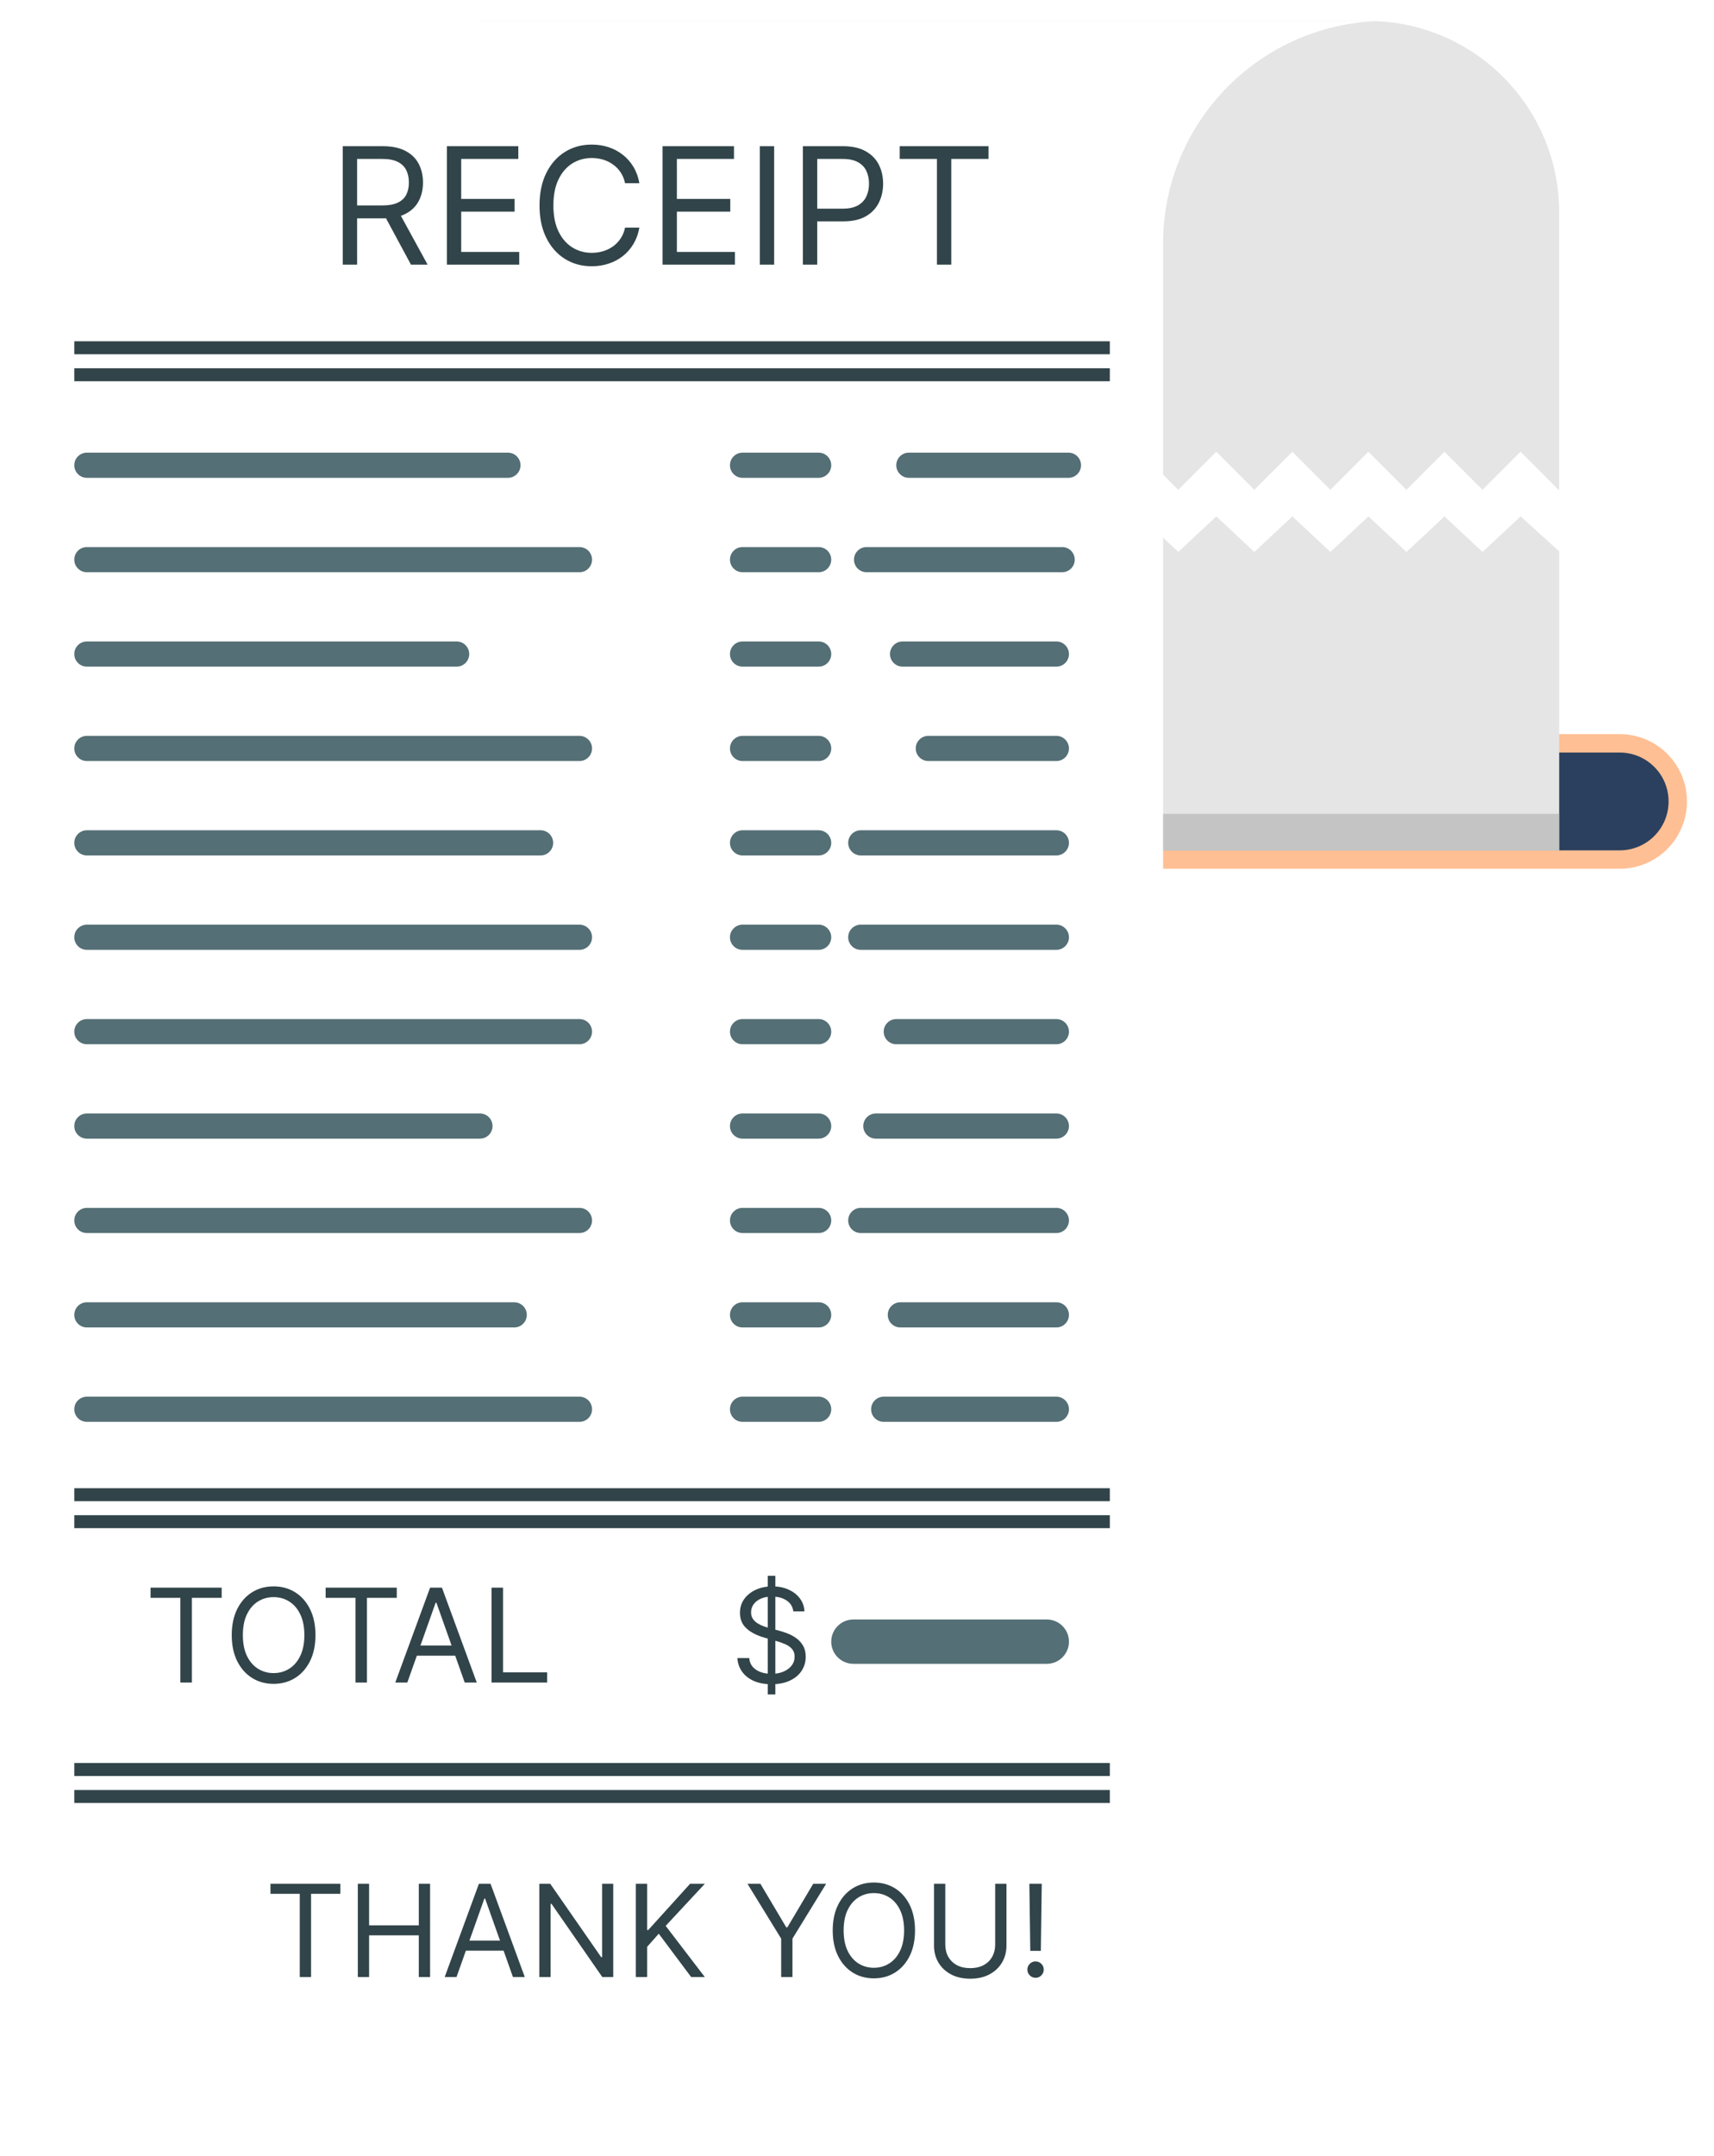 <svg width="245" height="308" viewBox="0 0 245 308" fill="none" xmlns="http://www.w3.org/2000/svg">
<g filter="url(#filter0_d_423_4061)">
<path d="M44.535 121.652C46.303 123.241 48.586 124.116 50.965 124.116H231.522C233.54 124.116 235.473 123.497 237.111 122.326C239.633 120.523 241.14 117.597 241.14 114.499C241.14 110.625 238.835 107.147 235.267 105.639C234.08 105.136 232.82 104.882 231.523 104.882H50.965C48.395 104.882 45.979 105.883 44.164 107.699C42.348 109.515 41.348 111.93 41.348 114.499C41.348 117.223 42.509 119.83 44.535 121.652Z" fill="#FFBF94"/>
<path d="M50.965 107.51H231.522C232.487 107.51 233.406 107.706 234.242 108.059C236.75 109.12 238.51 111.604 238.51 114.498C238.51 116.844 237.354 118.919 235.581 120.187C234.437 121.005 233.035 121.487 231.521 121.487H50.965C49.169 121.487 47.532 120.81 46.294 119.697C44.871 118.418 43.976 116.563 43.976 114.499C43.976 112.569 44.758 110.822 46.023 109.557C47.288 108.293 49.035 107.51 50.965 107.51Z" fill="#2B405E"/>
<path d="M222.872 121.488V78.769L217.352 73.774L211.916 78.853L206.479 73.774L201.043 78.853L195.607 73.774L190.17 78.853L184.734 73.774L179.298 78.853L173.861 73.774L168.425 78.853L162.988 73.774L157.552 78.853L152.116 73.774L146.679 78.853L141.243 73.774L135.806 78.853L130.37 73.774L124.934 78.853L119.497 73.774L114.061 78.853L108.625 73.774L103.188 78.853L97.752 73.774L92.315 78.853L86.879 73.774L81.443 78.853L76.006 73.774L70.57 78.853L65.133 73.774L59.614 78.769V121.488H222.872Z" fill="#E5E5E5"/>
<path d="M59.613 121.488L222.872 121.488V116.274L59.613 116.274V121.488Z" fill="#C4C4C4"/>
<path d="M59.613 61.571V70.063L65.133 64.543L70.569 69.979L76.005 64.543L81.441 69.979L86.877 64.543L92.313 69.979L97.75 64.543L103.186 69.979L108.622 64.543L114.058 69.979L119.494 64.543L124.93 69.979L130.366 64.543L135.802 69.979L141.238 64.543L146.674 69.979L152.11 64.543L157.546 69.979L162.983 64.543L168.419 69.979L173.855 64.543L179.291 69.979L184.727 64.543L190.163 69.979L195.599 64.543L201.035 69.979L206.471 64.543L211.907 69.979L217.343 64.543L222.863 70.063V63.829V51.608V35.469V30.31C222.863 15.227 210.636 3 195.553 3H69.667C54.584 3 42.357 15.227 42.357 30.31V35.469C42.357 47.191 49.47 57.25 59.613 61.571Z" fill="#E5E5E5"/>
<path d="M34.811 3C17.242 3 3 17.242 3 34.811V304.466L8.52 298.946L13.956 304.382L19.392 298.946L24.828 304.382L30.264 298.946L35.7 304.382L41.136 298.946L46.572 304.382L52.008 298.946L57.444 304.382L62.88 298.946L68.316 304.382L73.752 298.946L79.188 304.382L84.624 298.946L90.06 304.382L95.496 298.946L100.932 304.382L106.369 298.946L111.805 304.382L117.241 298.946L122.678 304.382L128.114 298.946L133.55 304.382L138.986 298.946L144.422 304.382L149.858 298.946L155.294 304.382L160.73 298.946L166.25 304.466V34.811C166.25 17.242 180.492 3 198.061 3H34.811Z" fill="white"/>
<path d="M158.639 48.755H10.619V50.61H158.639V48.755Z" fill="#314449"/>
<path d="M158.639 52.611H10.619V54.466H158.639V52.611Z" fill="#314449"/>
<path d="M158.639 212.611H10.619V214.466H158.639V212.611Z" fill="#314449"/>
<path d="M158.639 216.466H10.619V218.321H158.639V216.466Z" fill="#314449"/>
<path d="M158.639 251.872H10.619V253.727H158.639V251.872Z" fill="#314449"/>
<path d="M158.639 255.727H10.619V257.582H158.639V255.727Z" fill="#314449"/>
<path d="M72.604 68.264H12.417C11.424 68.264 10.618 67.459 10.618 66.466C10.618 65.473 11.423 64.668 12.417 64.668H72.604C73.597 64.668 74.402 65.473 74.402 66.466C74.402 67.459 73.597 68.264 72.604 68.264Z" fill="#546F75"/>
<path d="M152.726 68.264H129.913C128.92 68.264 128.114 67.459 128.114 66.466C128.114 65.473 128.919 64.668 129.913 64.668H152.726C153.719 64.668 154.524 65.473 154.524 66.466C154.524 67.459 153.719 68.264 152.726 68.264Z" fill="#546F75"/>
<path d="M117.019 68.264H106.139C105.146 68.264 104.341 67.459 104.341 66.466C104.341 65.473 105.146 64.668 106.139 64.668H117.019C118.012 64.668 118.817 65.473 118.817 66.466C118.817 67.459 118.012 68.264 117.019 68.264Z" fill="#546F75"/>
<path d="M82.83 81.751H12.417C11.424 81.751 10.618 80.946 10.618 79.953C10.618 78.96 11.423 78.155 12.417 78.155H82.83C83.823 78.155 84.628 78.96 84.628 79.953C84.629 80.946 83.824 81.751 82.83 81.751Z" fill="#546F75"/>
<path d="M151.826 81.751H123.867C122.874 81.751 122.069 80.946 122.069 79.953C122.069 78.96 122.874 78.155 123.867 78.155H151.826C152.819 78.155 153.624 78.96 153.624 79.953C153.625 80.946 152.82 81.751 151.826 81.751Z" fill="#546F75"/>
<path d="M117.019 81.751H106.139C105.146 81.751 104.341 80.946 104.341 79.953C104.341 78.96 105.146 78.155 106.139 78.155H117.019C118.012 78.155 118.817 78.96 118.817 79.953C118.817 80.946 118.012 81.751 117.019 81.751Z" fill="#546F75"/>
<path d="M65.271 95.238H12.417C11.424 95.238 10.618 94.433 10.618 93.44C10.618 92.447 11.423 91.641 12.417 91.641H65.271C66.264 91.641 67.069 92.446 67.069 93.44C67.069 94.433 66.264 95.238 65.271 95.238Z" fill="#546F75"/>
<path d="M150.997 95.238H129.014C128.021 95.238 127.215 94.433 127.215 93.44C127.215 92.447 128.02 91.641 129.014 91.641H150.997C151.99 91.641 152.795 92.446 152.795 93.44C152.795 94.433 151.99 95.238 150.997 95.238Z" fill="#546F75"/>
<path d="M117.019 95.238H106.139C105.146 95.238 104.341 94.433 104.341 93.44C104.341 92.447 105.146 91.641 106.139 91.641H117.019C118.012 91.641 118.817 92.446 118.817 93.44C118.817 94.433 118.012 95.238 117.019 95.238Z" fill="#546F75"/>
<path d="M82.83 108.724H12.417C11.424 108.724 10.618 107.919 10.618 106.926C10.618 105.933 11.423 105.128 12.417 105.128H82.83C83.823 105.128 84.628 105.933 84.628 106.926C84.629 107.919 83.824 108.724 82.83 108.724Z" fill="#546F75"/>
<path d="M150.997 108.724H132.694C131.701 108.724 130.896 107.919 130.896 106.926C130.896 105.933 131.701 105.128 132.694 105.128H150.997C151.99 105.128 152.795 105.933 152.795 106.926C152.795 107.919 151.99 108.724 150.997 108.724Z" fill="#546F75"/>
<path d="M117.019 108.724H106.139C105.146 108.724 104.341 107.919 104.341 106.926C104.341 105.933 105.146 105.128 106.139 105.128H117.019C118.012 105.128 118.817 105.933 118.817 106.926C118.817 107.919 118.012 108.724 117.019 108.724Z" fill="#546F75"/>
<path d="M77.271 122.211H12.417C11.424 122.211 10.618 121.406 10.618 120.413C10.618 119.42 11.423 118.615 12.417 118.615H77.271C78.264 118.615 79.069 119.42 79.069 120.413C79.069 121.406 78.264 122.211 77.271 122.211Z" fill="#546F75"/>
<path d="M150.997 122.211H123.038C122.045 122.211 121.24 121.406 121.24 120.413C121.24 119.42 122.045 118.615 123.038 118.615H150.997C151.99 118.615 152.795 119.42 152.795 120.413C152.795 121.406 151.99 122.211 150.997 122.211Z" fill="#546F75"/>
<path d="M117.019 122.211H106.139C105.146 122.211 104.341 121.406 104.341 120.413C104.341 119.42 105.146 118.615 106.139 118.615H117.019C118.012 118.615 118.817 119.42 118.817 120.413C118.817 121.406 118.012 122.211 117.019 122.211Z" fill="#546F75"/>
<path d="M82.83 135.698H12.417C11.424 135.698 10.618 134.893 10.618 133.899C10.618 132.906 11.423 132.101 12.417 132.101H82.83C83.823 132.101 84.628 132.906 84.628 133.899C84.629 134.893 83.824 135.698 82.83 135.698Z" fill="#546F75"/>
<path d="M150.997 135.698H123.038C122.045 135.698 121.24 134.893 121.24 133.899C121.24 132.906 122.045 132.101 123.038 132.101H150.997C151.99 132.101 152.795 132.906 152.795 133.899C152.795 134.893 151.99 135.698 150.997 135.698Z" fill="#546F75"/>
<path d="M117.019 135.698H106.139C105.146 135.698 104.341 134.893 104.341 133.899C104.341 132.906 105.146 132.101 106.139 132.101H117.019C118.012 132.101 118.817 132.906 118.817 133.899C118.817 134.893 118.012 135.698 117.019 135.698Z" fill="#546F75"/>
<path d="M82.83 149.185H12.417C11.424 149.185 10.618 148.38 10.618 147.387C10.618 146.394 11.423 145.589 12.417 145.589H82.83C83.823 145.589 84.628 146.394 84.628 147.387C84.629 148.379 83.824 149.185 82.83 149.185Z" fill="#546F75"/>
<path d="M150.997 149.185H128.114C127.121 149.185 126.316 148.38 126.316 147.387C126.316 146.394 127.121 145.589 128.114 145.589H150.997C151.99 145.589 152.795 146.394 152.795 147.387C152.795 148.379 151.99 149.185 150.997 149.185Z" fill="#546F75"/>
<path d="M117.019 149.185H106.139C105.146 149.185 104.341 148.38 104.341 147.387C104.341 146.394 105.146 145.589 106.139 145.589H117.019C118.012 145.589 118.817 146.394 118.817 147.387C118.817 148.379 118.012 149.185 117.019 149.185Z" fill="#546F75"/>
<path d="M68.604 162.671H12.417C11.424 162.671 10.618 161.866 10.618 160.873C10.618 159.88 11.423 159.075 12.417 159.075H68.604C69.597 159.075 70.402 159.88 70.402 160.873C70.402 161.866 69.597 162.671 68.604 162.671Z" fill="#546F75"/>
<path d="M150.997 162.671H125.194C124.201 162.671 123.396 161.866 123.396 160.873C123.396 159.88 124.201 159.075 125.194 159.075H150.997C151.99 159.075 152.795 159.88 152.795 160.873C152.795 161.866 151.99 162.671 150.997 162.671Z" fill="#546F75"/>
<path d="M117.019 162.671H106.139C105.146 162.671 104.341 161.866 104.341 160.873C104.341 159.88 105.146 159.075 106.139 159.075H117.019C118.012 159.075 118.817 159.88 118.817 160.873C118.817 161.866 118.012 162.671 117.019 162.671Z" fill="#546F75"/>
<path d="M82.83 176.158H12.417C11.424 176.158 10.618 175.353 10.618 174.36C10.618 173.367 11.423 172.562 12.417 172.562H82.83C83.823 172.562 84.628 173.367 84.628 174.36C84.629 175.353 83.824 176.158 82.83 176.158Z" fill="#546F75"/>
<path d="M150.997 176.158H123.038C122.045 176.158 121.24 175.353 121.24 174.36C121.24 173.367 122.045 172.562 123.038 172.562H150.997C151.99 172.562 152.795 173.367 152.795 174.36C152.795 175.353 151.99 176.158 150.997 176.158Z" fill="#546F75"/>
<path d="M117.019 176.158H106.139C105.146 176.158 104.341 175.353 104.341 174.36C104.341 173.367 105.146 172.562 106.139 172.562H117.019C118.012 172.562 118.817 173.367 118.817 174.36C118.817 175.353 118.012 176.158 117.019 176.158Z" fill="#546F75"/>
<path d="M73.503 189.645H12.417C11.424 189.645 10.618 188.84 10.618 187.847C10.618 186.854 11.423 186.049 12.417 186.049H73.503C74.496 186.049 75.301 186.854 75.301 187.847C75.302 188.839 74.496 189.645 73.503 189.645Z" fill="#546F75"/>
<path d="M150.997 189.645H128.694C127.701 189.645 126.896 188.84 126.896 187.847C126.896 186.854 127.701 186.049 128.694 186.049H150.997C151.99 186.049 152.795 186.854 152.795 187.847C152.795 188.839 151.99 189.645 150.997 189.645Z" fill="#546F75"/>
<path d="M117.019 189.645H106.139C105.146 189.645 104.341 188.84 104.341 187.847C104.341 186.854 105.146 186.049 106.139 186.049H117.019C118.012 186.049 118.817 186.854 118.817 187.847C118.817 188.839 118.012 189.645 117.019 189.645Z" fill="#546F75"/>
<path d="M82.83 203.131H12.417C11.424 203.131 10.618 202.326 10.618 201.332C10.618 200.339 11.423 199.534 12.417 199.534H82.83C83.823 199.534 84.628 200.339 84.628 201.332C84.629 202.326 83.824 203.131 82.83 203.131Z" fill="#546F75"/>
<path d="M150.997 203.131H126.316C125.323 203.131 124.518 202.326 124.518 201.332C124.518 200.339 125.323 199.534 126.316 199.534H150.997C151.99 199.534 152.795 200.339 152.795 201.332C152.795 202.326 151.99 203.131 150.997 203.131Z" fill="#546F75"/>
<path d="M117.019 203.131H106.139C105.146 203.131 104.341 202.326 104.341 201.332C104.341 200.339 105.146 199.534 106.139 199.534H117.019C118.012 199.534 118.817 200.339 118.817 201.332C118.817 202.326 118.012 203.131 117.019 203.131Z" fill="#546F75"/>
<path d="M149.629 237.7H121.984C120.235 237.7 118.817 236.282 118.817 234.533C118.817 232.784 120.235 231.366 121.984 231.366H149.629C151.378 231.366 152.796 232.784 152.796 234.533C152.795 236.282 151.378 237.7 149.629 237.7Z" fill="#546F75"/>
<path d="M48.995 37.807V20.887H54.712C56.034 20.887 57.119 21.113 57.967 21.565C58.815 22.011 59.443 22.625 59.85 23.407C60.258 24.189 60.462 25.079 60.462 26.076C60.462 27.072 60.258 27.956 59.85 28.727C59.443 29.498 58.818 30.104 57.975 30.545C57.133 30.98 56.056 31.198 54.745 31.198H50.119V29.347H54.679C55.582 29.347 56.309 29.215 56.86 28.951C57.416 28.686 57.818 28.312 58.066 27.827C58.319 27.337 58.446 26.753 58.446 26.076C58.446 25.398 58.319 24.806 58.066 24.299C57.813 23.793 57.408 23.402 56.852 23.126C56.295 22.845 55.56 22.705 54.646 22.705H51.044V37.807H48.995ZM56.959 30.206L61.123 37.807H58.743L54.646 30.206H56.959ZM63.876 37.807V20.887H74.087V22.705H65.925V28.422H73.558V30.239H65.925V35.989H74.219V37.807H63.876ZM91.394 26.175H89.346C89.224 25.585 89.012 25.068 88.709 24.622C88.412 24.175 88.049 23.801 87.619 23.498C87.195 23.19 86.724 22.958 86.206 22.804C85.689 22.65 85.149 22.573 84.587 22.573C83.563 22.573 82.635 22.832 81.803 23.349C80.977 23.867 80.319 24.63 79.829 25.638C79.344 26.646 79.102 27.882 79.102 29.347C79.102 30.812 79.344 32.048 79.829 33.056C80.319 34.064 80.977 34.827 81.803 35.345C82.635 35.862 83.563 36.121 84.587 36.121C85.149 36.121 85.689 36.044 86.206 35.89C86.724 35.736 87.195 35.507 87.619 35.204C88.049 34.896 88.412 34.519 88.709 34.072C89.012 33.621 89.224 33.103 89.346 32.519H91.394C91.24 33.384 90.959 34.158 90.552 34.841C90.144 35.524 89.637 36.105 89.032 36.584C88.426 37.058 87.746 37.418 86.991 37.666C86.242 37.914 85.441 38.038 84.587 38.038C83.144 38.038 81.861 37.685 80.737 36.98C79.614 36.276 78.73 35.273 78.085 33.973C77.441 32.674 77.119 31.131 77.119 29.347C77.119 27.563 77.441 26.02 78.085 24.721C78.73 23.421 79.614 22.419 80.737 21.714C81.861 21.009 83.144 20.656 84.587 20.656C85.441 20.656 86.242 20.78 86.991 21.028C87.746 21.276 88.426 21.639 89.032 22.118C89.637 22.592 90.144 23.17 90.552 23.853C90.959 24.531 91.24 25.305 91.394 26.175ZM94.705 37.807V20.887H104.916V22.705H96.754V28.422H104.387V30.239H96.754V35.989H105.048V37.807H94.705ZM110.658 20.887V37.807H108.609V20.887H110.658ZM114.766 37.807V20.887H120.482C121.81 20.887 122.895 21.127 123.737 21.606C124.586 22.08 125.213 22.721 125.621 23.531C126.029 24.341 126.232 25.244 126.232 26.241C126.232 27.238 126.029 28.144 125.621 28.959C125.219 29.774 124.597 30.424 123.754 30.908C122.911 31.388 121.832 31.627 120.515 31.627H116.418V29.81H120.449C121.358 29.81 122.088 29.653 122.639 29.339C123.189 29.025 123.589 28.601 123.837 28.067C124.09 27.527 124.217 26.918 124.217 26.241C124.217 25.563 124.09 24.957 123.837 24.423C123.589 23.889 123.187 23.471 122.63 23.168C122.074 22.859 121.336 22.705 120.416 22.705H116.814V37.807H114.766ZM128.607 22.705V20.887H141.297V22.705H135.977V37.807H133.928V22.705H128.607Z" fill="#314449"/>
<path d="M38.66 270.557V269.126H48.654V270.557H44.464V282.451H42.85V270.557H38.66ZM51.145 282.451V269.126H52.758V275.06H59.864V269.126H61.477V282.451H59.864V276.491H52.758V282.451H51.145ZM65.254 282.451H63.562L68.455 269.126H70.121L75.014 282.451H73.322L69.34 271.234H69.236L65.254 282.451ZM65.879 277.246H72.698V278.677H65.879V277.246ZM87.656 269.126V282.451H86.095L78.833 271.989H78.703V282.451H77.09V269.126H78.651L85.938 279.614H86.069V269.126H87.656ZM90.885 282.451V269.126H92.499V275.736H92.655L98.641 269.126H100.749L95.153 275.138L100.749 282.451H98.797L94.164 276.257L92.499 278.131V282.451H90.885ZM106.846 269.126H108.693L112.389 275.346H112.545L116.241 269.126H118.089L113.274 276.96V282.451H111.66V276.96L106.846 269.126ZM130.793 275.788C130.793 277.194 130.539 278.408 130.032 279.432C129.524 280.456 128.828 281.245 127.943 281.801C127.058 282.356 126.047 282.633 124.911 282.633C123.774 282.633 122.764 282.356 121.879 281.801C120.994 281.245 120.298 280.456 119.79 279.432C119.283 278.408 119.029 277.194 119.029 275.788C119.029 274.383 119.283 273.169 119.79 272.145C120.298 271.121 120.994 270.332 121.879 269.776C122.764 269.221 123.774 268.944 124.911 268.944C126.047 268.944 127.058 269.221 127.943 269.776C128.828 270.332 129.524 271.121 130.032 272.145C130.539 273.169 130.793 274.383 130.793 275.788ZM129.231 275.788C129.231 274.635 129.038 273.661 128.652 272.867C128.27 272.073 127.752 271.472 127.097 271.065C126.446 270.657 125.718 270.453 124.911 270.453C124.104 270.453 123.373 270.657 122.718 271.065C122.068 271.472 121.549 272.073 121.163 272.867C120.781 273.661 120.591 274.635 120.591 275.788C120.591 276.942 120.781 277.916 121.163 278.71C121.549 279.504 122.068 280.104 122.718 280.512C123.373 280.92 124.104 281.124 124.911 281.124C125.718 281.124 126.446 280.92 127.097 280.512C127.752 280.104 128.27 279.504 128.652 278.71C129.038 277.916 129.231 276.942 129.231 275.788ZM142.251 269.126H143.864V277.949C143.864 278.86 143.65 279.673 143.22 280.389C142.795 281.1 142.194 281.662 141.418 282.074C140.642 282.482 139.731 282.685 138.685 282.685C137.64 282.685 136.729 282.482 135.952 282.074C135.176 281.662 134.573 281.1 134.144 280.389C133.719 279.673 133.506 278.86 133.506 277.949V269.126H135.12V277.819C135.12 278.469 135.263 279.048 135.549 279.556C135.835 280.059 136.243 280.456 136.772 280.746C137.306 281.033 137.943 281.176 138.685 281.176C139.427 281.176 140.065 281.033 140.598 280.746C141.132 280.456 141.539 280.059 141.821 279.556C142.108 279.048 142.251 278.469 142.251 277.819V269.126ZM148.909 269.126L148.779 278.703H147.269L147.139 269.126H148.909ZM148.024 282.555C147.703 282.555 147.427 282.44 147.197 282.21C146.968 281.981 146.853 281.705 146.853 281.384C146.853 281.063 146.968 280.788 147.197 280.558C147.427 280.328 147.703 280.213 148.024 280.213C148.345 280.213 148.62 280.328 148.85 280.558C149.08 280.788 149.195 281.063 149.195 281.384C149.195 281.597 149.141 281.792 149.032 281.97C148.928 282.148 148.787 282.291 148.609 282.399C148.436 282.503 148.241 282.555 148.024 282.555Z" fill="#314449"/>
<path d="M21.519 228.276V226.819H31.686V228.276H27.423V240.376H25.782V228.276H21.519ZM45.094 233.598C45.094 235.027 44.836 236.263 44.319 237.304C43.803 238.346 43.095 239.149 42.194 239.714C41.294 240.279 40.266 240.561 39.11 240.561C37.954 240.561 36.925 240.279 36.025 239.714C35.125 239.149 34.417 238.346 33.9 237.304C33.384 236.263 33.126 235.027 33.126 233.598C33.126 232.168 33.384 230.932 33.9 229.891C34.417 228.849 35.125 228.046 36.025 227.481C36.925 226.917 37.954 226.634 39.11 226.634C40.266 226.634 41.294 226.917 42.194 227.481C43.095 228.046 43.803 228.849 44.319 229.891C44.836 230.932 45.094 232.168 45.094 233.598ZM43.505 233.598C43.505 232.424 43.309 231.433 42.916 230.626C42.528 229.818 42 229.207 41.334 228.792C40.672 228.377 39.931 228.17 39.11 228.17C38.289 228.17 37.545 228.377 36.879 228.792C36.217 229.207 35.69 229.818 35.297 230.626C34.909 231.433 34.715 232.424 34.715 233.598C34.715 234.771 34.909 235.762 35.297 236.57C35.69 237.377 36.217 237.988 36.879 238.403C37.545 238.818 38.289 239.025 39.11 239.025C39.931 239.025 40.672 238.818 41.334 238.403C42 237.988 42.528 237.377 42.916 236.57C43.309 235.762 43.505 234.771 43.505 233.598ZM46.548 228.276V226.819H56.715V228.276H52.453V240.376H50.811V228.276H46.548ZM58.221 240.376H56.5L61.478 226.819H63.172L68.15 240.376H66.429L62.378 228.964H62.272L58.221 240.376ZM58.857 235.08H65.794V236.537H58.857V235.08ZM70.262 240.376V226.819H71.903V238.919H78.205V240.376H70.262Z" fill="#314449"/>
<path d="M109.741 242.07V225.125H110.827V242.07H109.741ZM113.395 230.209C113.316 229.538 112.994 229.017 112.429 228.646C111.864 228.276 111.171 228.09 110.35 228.09C109.75 228.09 109.225 228.187 108.775 228.382C108.329 228.576 107.981 228.843 107.729 229.183C107.482 229.522 107.358 229.908 107.358 230.341C107.358 230.703 107.444 231.014 107.616 231.274C107.793 231.53 108.018 231.744 108.292 231.916C108.565 232.084 108.852 232.223 109.152 232.333C109.452 232.439 109.728 232.525 109.98 232.591L111.356 232.962C111.709 233.055 112.102 233.183 112.535 233.346C112.971 233.509 113.388 233.732 113.786 234.015C114.187 234.293 114.518 234.65 114.779 235.087C115.039 235.524 115.169 236.06 115.169 236.695C115.169 237.428 114.977 238.09 114.593 238.681C114.214 239.273 113.658 239.742 112.925 240.091C112.197 240.44 111.312 240.614 110.271 240.614C109.3 240.614 108.459 240.457 107.749 240.144C107.043 239.831 106.487 239.394 106.081 238.833C105.679 238.273 105.452 237.622 105.399 236.881H107.094C107.138 237.393 107.31 237.816 107.61 238.152C107.914 238.483 108.298 238.73 108.762 238.893C109.229 239.052 109.732 239.131 110.271 239.131C110.897 239.131 111.46 239.03 111.959 238.827C112.457 238.619 112.852 238.333 113.144 237.966C113.435 237.596 113.58 237.163 113.58 236.669C113.58 236.219 113.455 235.853 113.203 235.57C112.952 235.288 112.621 235.058 112.21 234.882C111.8 234.705 111.356 234.551 110.88 234.418L109.212 233.942C108.153 233.637 107.314 233.203 106.696 232.638C106.079 232.073 105.77 231.334 105.77 230.42C105.77 229.661 105.975 228.999 106.385 228.435C106.8 227.865 107.356 227.424 108.053 227.111C108.755 226.793 109.538 226.634 110.403 226.634C111.277 226.634 112.054 226.791 112.733 227.104C113.413 227.413 113.951 227.837 114.348 228.375C114.75 228.913 114.962 229.525 114.984 230.209H113.395Z" fill="#314449"/>
</g>
<defs>
<filter id="filter0_d_423_4061" x="0" y="0" width="244.14" height="307.466" filterUnits="userSpaceOnUse" color-interpolation-filters="sRGB">
<feFlood flood-opacity="0" result="BackgroundImageFix"/>
<feColorMatrix in="SourceAlpha" type="matrix" values="0 0 0 0 0 0 0 0 0 0 0 0 0 0 0 0 0 0 127 0" result="hardAlpha"/>
<feOffset/>
<feGaussianBlur stdDeviation="1.5"/>
<feComposite in2="hardAlpha" operator="out"/>
<feColorMatrix type="matrix" values="0 0 0 0 0 0 0 0 0 0 0 0 0 0 0 0 0 0 0.25 0"/>
<feBlend mode="normal" in2="BackgroundImageFix" result="effect1_dropShadow_423_4061"/>
<feBlend mode="normal" in="SourceGraphic" in2="effect1_dropShadow_423_4061" result="shape"/>
</filter>
</defs>
</svg>
